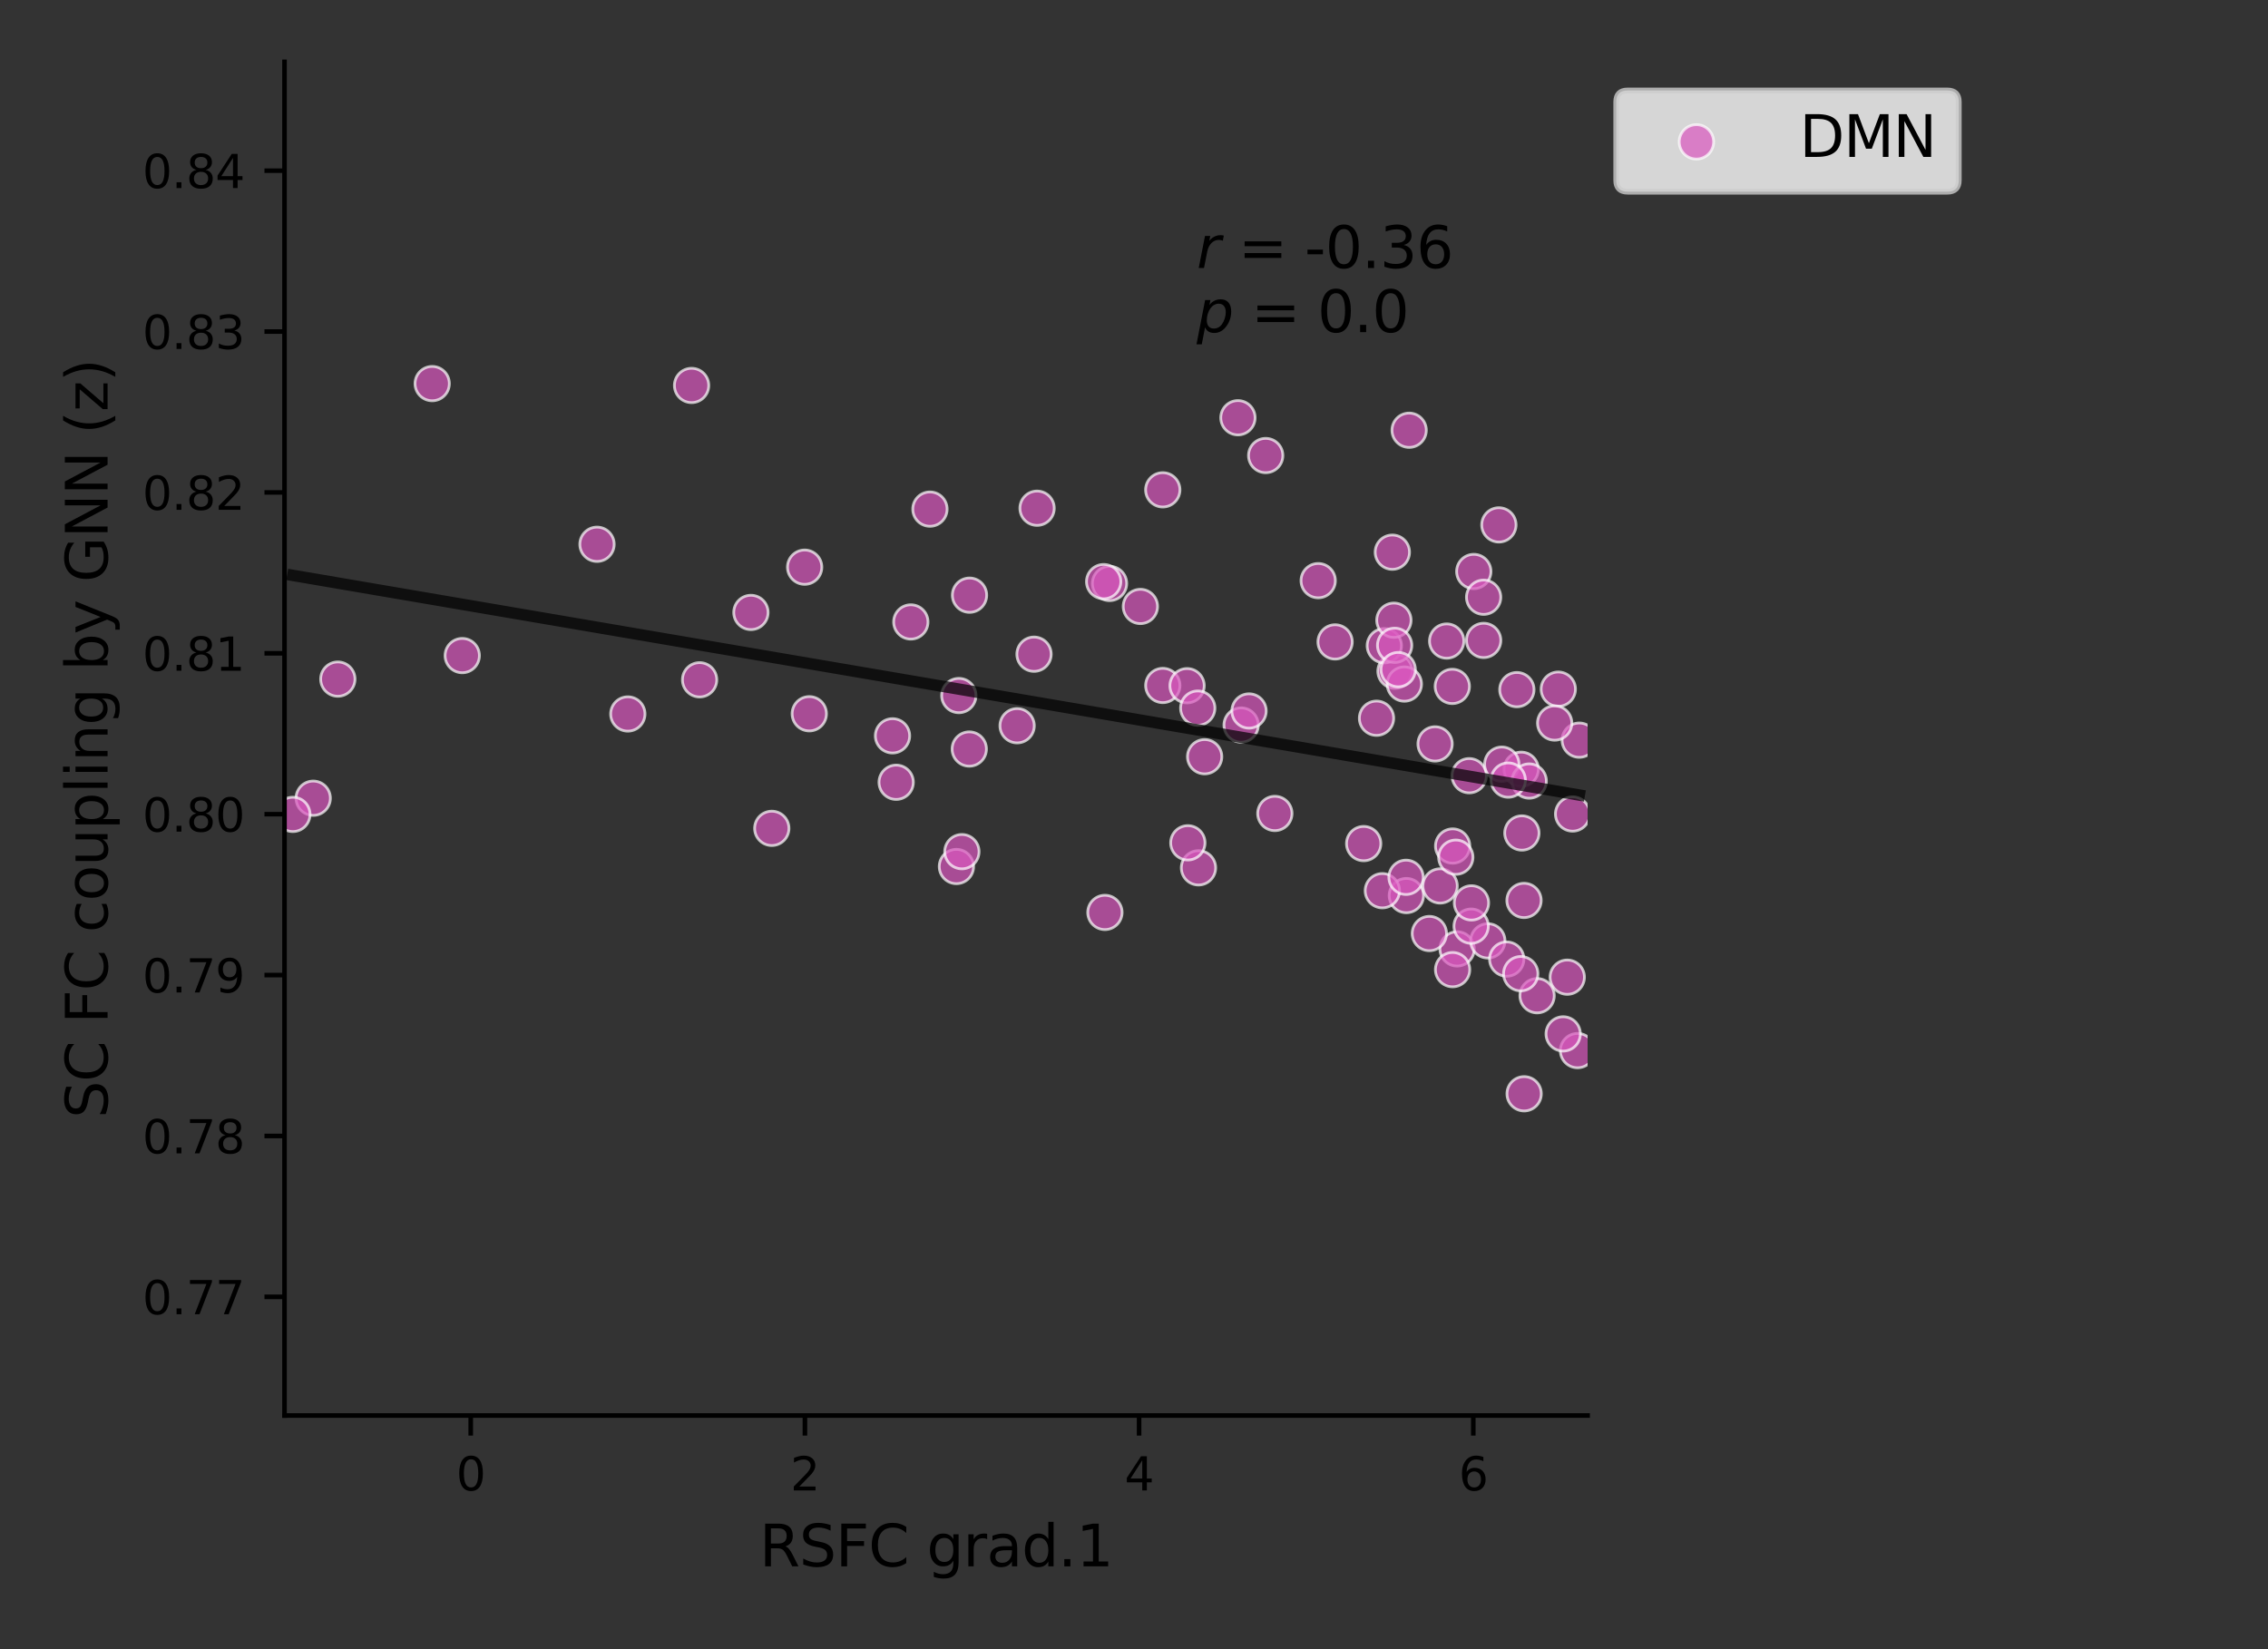 <?xml version="1.0" encoding="utf-8" standalone="no"?>
<!DOCTYPE svg PUBLIC "-//W3C//DTD SVG 1.1//EN"
  "http://www.w3.org/Graphics/SVG/1.1/DTD/svg11.dtd">
<svg xmlns:xlink="http://www.w3.org/1999/xlink" width="396pt" height="288pt" viewBox="0 0 396 288" xmlns="http://www.w3.org/2000/svg" version="1.1">
 <rect x="0" y="0" width="396" height="288" fill="#333333" stroke="none"/>
 <defs>
  <style type="text/css">*{stroke-linejoin: round; stroke-linecap: butt}</style>
 </defs>
 <g id="figure_1">
  <g id="patch_1">
   <path d="M 0 288 
L 396 288 
L 396 0 
L 0 0 
L 0 288 
z
" style="fill: none"/>
  </g>
  <g id="axes_1">
   <g id="patch_2">
    <path d="M 49.675 247.2 
L 277.2 247.2 
L 277.2 10.8 
L 49.675 10.8 
L 49.675 247.2 
z
" style="fill: none"/>
   </g>
   <g id="PathCollection_1">
    <defs>
     <path id="m629670f9d8" d="M 0 3 
C 0.796 3 1.559 2.684 2.121 2.121 
C 2.684 1.559 3 0.796 3 0 
C 3 -0.796 2.684 -1.559 2.121 -2.121 
C 1.559 -2.684 0.796 -3 0 -3 
C -0.796 -3 -1.559 -2.684 -2.121 -2.121 
C -2.684 -1.559 -3 -0.796 -3 0 
C -3 0.796 -2.684 1.559 -2.121 2.121 
C -1.559 2.684 -0.796 3 0 3 
z
" style="stroke: #ffffff; stroke-opacity: 0.7; stroke-width: 0.48"/>
    </defs>
    <g clip-path="url(#pd43b0b5a8e)">
     <use xlink:href="#m629670f9d8" x="266.099" y="157.247" style="fill: #db57c0; fill-opacity: 0.7; stroke: #ffffff; stroke-opacity: 0.7; stroke-width: 0.48"/>
     <use xlink:href="#m629670f9d8" x="275.741" y="129.258" style="fill: #db57c0; fill-opacity: 0.7; stroke: #ffffff; stroke-opacity: 0.7; stroke-width: 0.48"/>
     <use xlink:href="#m629670f9d8" x="220.993" y="79.552" style="fill: #db57c0; fill-opacity: 0.7; stroke: #ffffff; stroke-opacity: 0.7; stroke-width: 0.48"/>
     <use xlink:href="#m629670f9d8" x="245.553" y="156.397" style="fill: #db57c0; fill-opacity: 0.7; stroke: #ffffff; stroke-opacity: 0.7; stroke-width: 0.48"/>
     <use xlink:href="#m629670f9d8" x="80.71" y="114.487" style="fill: #db57c0; fill-opacity: 0.7; stroke: #ffffff; stroke-opacity: 0.7; stroke-width: 0.48"/>
     <use xlink:href="#m629670f9d8" x="265.725" y="145.468" style="fill: #db57c0; fill-opacity: 0.7; stroke: #ffffff; stroke-opacity: 0.7; stroke-width: 0.48"/>
     <use xlink:href="#m629670f9d8" x="192.922" y="159.342" style="fill: #db57c0; fill-opacity: 0.7; stroke: #ffffff; stroke-opacity: 0.7; stroke-width: 0.48"/>
     <use xlink:href="#m629670f9d8" x="54.687" y="139.397" style="fill: #db57c0; fill-opacity: 0.7; stroke: #ffffff; stroke-opacity: 0.7; stroke-width: 0.48"/>
     <use xlink:href="#m629670f9d8" x="51.134" y="142.221" style="fill: #db57c0; fill-opacity: 0.7; stroke: #ffffff; stroke-opacity: 0.7; stroke-width: 0.48"/>
     <use xlink:href="#m629670f9d8" x="156.475" y="136.611" style="fill: #db57c0; fill-opacity: 0.7; stroke: #ffffff; stroke-opacity: 0.7; stroke-width: 0.48"/>
     <use xlink:href="#m629670f9d8" x="58.988" y="118.595" style="fill: #db57c0; fill-opacity: 0.7; stroke: #ffffff; stroke-opacity: 0.7; stroke-width: 0.48"/>
     <use xlink:href="#m629670f9d8" x="222.592" y="142.058" style="fill: #db57c0; fill-opacity: 0.7; stroke: #ffffff; stroke-opacity: 0.7; stroke-width: 0.48"/>
     <use xlink:href="#m629670f9d8" x="159.033" y="108.612" style="fill: #db57c0; fill-opacity: 0.7; stroke: #ffffff; stroke-opacity: 0.7; stroke-width: 0.48"/>
     <use xlink:href="#m629670f9d8" x="275.439" y="183.472" style="fill: #db57c0; fill-opacity: 0.7; stroke: #ffffff; stroke-opacity: 0.7; stroke-width: 0.48"/>
     <use xlink:href="#m629670f9d8" x="254.416" y="165.709" style="fill: #db57c0; fill-opacity: 0.7; stroke: #ffffff; stroke-opacity: 0.7; stroke-width: 0.48"/>
     <use xlink:href="#m629670f9d8" x="264.849" y="120.434" style="fill: #db57c0; fill-opacity: 0.7; stroke: #ffffff; stroke-opacity: 0.7; stroke-width: 0.48"/>
     <use xlink:href="#m629670f9d8" x="261.709" y="91.663" style="fill: #db57c0; fill-opacity: 0.7; stroke: #ffffff; stroke-opacity: 0.7; stroke-width: 0.48"/>
     <use xlink:href="#m629670f9d8" x="238.102" y="147.32" style="fill: #db57c0; fill-opacity: 0.7; stroke: #ffffff; stroke-opacity: 0.7; stroke-width: 0.48"/>
     <use xlink:href="#m629670f9d8" x="181.077" y="88.753" style="fill: #db57c0; fill-opacity: 0.7; stroke: #ffffff; stroke-opacity: 0.7; stroke-width: 0.48"/>
     <use xlink:href="#m629670f9d8" x="256.528" y="135.465" style="fill: #db57c0; fill-opacity: 0.7; stroke: #ffffff; stroke-opacity: 0.7; stroke-width: 0.48"/>
     <use xlink:href="#m629670f9d8" x="243.574" y="117.215" style="fill: #db57c0; fill-opacity: 0.7; stroke: #ffffff; stroke-opacity: 0.7; stroke-width: 0.48"/>
     <use xlink:href="#m629670f9d8" x="253.627" y="169.332" style="fill: #db57c0; fill-opacity: 0.7; stroke: #ffffff; stroke-opacity: 0.7; stroke-width: 0.48"/>
     <use xlink:href="#m629670f9d8" x="246.041" y="75.135" style="fill: #db57c0; fill-opacity: 0.7; stroke: #ffffff; stroke-opacity: 0.7; stroke-width: 0.48"/>
     <use xlink:href="#m629670f9d8" x="209.261" y="151.554" style="fill: #db57c0; fill-opacity: 0.7; stroke: #ffffff; stroke-opacity: 0.7; stroke-width: 0.48"/>
     <use xlink:href="#m629670f9d8" x="241.363" y="155.548" style="fill: #db57c0; fill-opacity: 0.7; stroke: #ffffff; stroke-opacity: 0.7; stroke-width: 0.48"/>
     <use xlink:href="#m629670f9d8" x="216.707" y="126.614" style="fill: #db57c0; fill-opacity: 0.7; stroke: #ffffff; stroke-opacity: 0.7; stroke-width: 0.48"/>
     <use xlink:href="#m629670f9d8" x="245.5" y="153.208" style="fill: #db57c0; fill-opacity: 0.7; stroke: #ffffff; stroke-opacity: 0.7; stroke-width: 0.48"/>
     <use xlink:href="#m629670f9d8" x="250.571" y="129.911" style="fill: #db57c0; fill-opacity: 0.7; stroke: #ffffff; stroke-opacity: 0.7; stroke-width: 0.48"/>
     <use xlink:href="#m629670f9d8" x="120.752" y="67.314" style="fill: #db57c0; fill-opacity: 0.7; stroke: #ffffff; stroke-opacity: 0.7; stroke-width: 0.48"/>
     <use xlink:href="#m629670f9d8" x="266.12" y="191.01" style="fill: #db57c0; fill-opacity: 0.7; stroke: #ffffff; stroke-opacity: 0.7; stroke-width: 0.48"/>
     <use xlink:href="#m629670f9d8" x="272.935" y="180.553" style="fill: #db57c0; fill-opacity: 0.7; stroke: #ffffff; stroke-opacity: 0.7; stroke-width: 0.48"/>
     <use xlink:href="#m629670f9d8" x="203.028" y="119.707" style="fill: #db57c0; fill-opacity: 0.7; stroke: #ffffff; stroke-opacity: 0.7; stroke-width: 0.48"/>
     <use xlink:href="#m629670f9d8" x="177.592" y="126.738" style="fill: #db57c0; fill-opacity: 0.7; stroke: #ffffff; stroke-opacity: 0.7; stroke-width: 0.48"/>
     <use xlink:href="#m629670f9d8" x="272.083" y="120.349" style="fill: #db57c0; fill-opacity: 0.7; stroke: #ffffff; stroke-opacity: 0.7; stroke-width: 0.48"/>
     <use xlink:href="#m629670f9d8" x="273.648" y="170.648" style="fill: #db57c0; fill-opacity: 0.7; stroke: #ffffff; stroke-opacity: 0.7; stroke-width: 0.48"/>
     <use xlink:href="#m629670f9d8" x="259.778" y="164.309" style="fill: #db57c0; fill-opacity: 0.7; stroke: #ffffff; stroke-opacity: 0.7; stroke-width: 0.48"/>
     <use xlink:href="#m629670f9d8" x="218.086" y="124.16" style="fill: #db57c0; fill-opacity: 0.7; stroke: #ffffff; stroke-opacity: 0.7; stroke-width: 0.48"/>
     <use xlink:href="#m629670f9d8" x="259.051" y="111.838" style="fill: #db57c0; fill-opacity: 0.7; stroke: #ffffff; stroke-opacity: 0.7; stroke-width: 0.48"/>
     <use xlink:href="#m629670f9d8" x="240.343" y="125.427" style="fill: #db57c0; fill-opacity: 0.7; stroke: #ffffff; stroke-opacity: 0.7; stroke-width: 0.48"/>
     <use xlink:href="#m629670f9d8" x="253.635" y="147.745" style="fill: #db57c0; fill-opacity: 0.7; stroke: #ffffff; stroke-opacity: 0.7; stroke-width: 0.48"/>
     <use xlink:href="#m629670f9d8" x="122.154" y="118.716" style="fill: #db57c0; fill-opacity: 0.7; stroke: #ffffff; stroke-opacity: 0.7; stroke-width: 0.48"/>
     <use xlink:href="#m629670f9d8" x="207.402" y="147.183" style="fill: #db57c0; fill-opacity: 0.7; stroke: #ffffff; stroke-opacity: 0.7; stroke-width: 0.48"/>
     <use xlink:href="#m629670f9d8" x="166.992" y="151.323" style="fill: #db57c0; fill-opacity: 0.7; stroke: #ffffff; stroke-opacity: 0.7; stroke-width: 0.48"/>
     <use xlink:href="#m629670f9d8" x="256.865" y="161.739" style="fill: #db57c0; fill-opacity: 0.7; stroke: #ffffff; stroke-opacity: 0.7; stroke-width: 0.48"/>
     <use xlink:href="#m629670f9d8" x="162.372" y="88.908" style="fill: #db57c0; fill-opacity: 0.7; stroke: #ffffff; stroke-opacity: 0.7; stroke-width: 0.48"/>
     <use xlink:href="#m629670f9d8" x="180.545" y="114.246" style="fill: #db57c0; fill-opacity: 0.7; stroke: #ffffff; stroke-opacity: 0.7; stroke-width: 0.48"/>
     <use xlink:href="#m629670f9d8" x="263.08" y="167.49" style="fill: #db57c0; fill-opacity: 0.7; stroke: #ffffff; stroke-opacity: 0.7; stroke-width: 0.48"/>
     <use xlink:href="#m629670f9d8" x="265.604" y="134.342" style="fill: #db57c0; fill-opacity: 0.7; stroke: #ffffff; stroke-opacity: 0.7; stroke-width: 0.48"/>
     <use xlink:href="#m629670f9d8" x="230.161" y="101.401" style="fill: #db57c0; fill-opacity: 0.7; stroke: #ffffff; stroke-opacity: 0.7; stroke-width: 0.48"/>
     <use xlink:href="#m629670f9d8" x="193.726" y="101.893" style="fill: #db57c0; fill-opacity: 0.7; stroke: #ffffff; stroke-opacity: 0.7; stroke-width: 0.48"/>
     <use xlink:href="#m629670f9d8" x="241.707" y="112.765" style="fill: #db57c0; fill-opacity: 0.7; stroke: #ffffff; stroke-opacity: 0.7; stroke-width: 0.48"/>
     <use xlink:href="#m629670f9d8" x="155.835" y="128.502" style="fill: #db57c0; fill-opacity: 0.7; stroke: #ffffff; stroke-opacity: 0.7; stroke-width: 0.48"/>
     <use xlink:href="#m629670f9d8" x="167.415" y="121.466" style="fill: #db57c0; fill-opacity: 0.7; stroke: #ffffff; stroke-opacity: 0.7; stroke-width: 0.48"/>
     <use xlink:href="#m629670f9d8" x="140.495" y="99.047" style="fill: #db57c0; fill-opacity: 0.7; stroke: #ffffff; stroke-opacity: 0.7; stroke-width: 0.48"/>
     <use xlink:href="#m629670f9d8" x="268.381" y="173.885" style="fill: #db57c0; fill-opacity: 0.7; stroke: #ffffff; stroke-opacity: 0.7; stroke-width: 0.48"/>
     <use xlink:href="#m629670f9d8" x="233.114" y="112.099" style="fill: #db57c0; fill-opacity: 0.7; stroke: #ffffff; stroke-opacity: 0.7; stroke-width: 0.48"/>
     <use xlink:href="#m629670f9d8" x="257.327" y="99.801" style="fill: #db57c0; fill-opacity: 0.7; stroke: #ffffff; stroke-opacity: 0.7; stroke-width: 0.48"/>
     <use xlink:href="#m629670f9d8" x="251.446" y="154.715" style="fill: #db57c0; fill-opacity: 0.7; stroke: #ffffff; stroke-opacity: 0.7; stroke-width: 0.48"/>
     <use xlink:href="#m629670f9d8" x="271.451" y="126.265" style="fill: #db57c0; fill-opacity: 0.7; stroke: #ffffff; stroke-opacity: 0.7; stroke-width: 0.48"/>
     <use xlink:href="#m629670f9d8" x="131.113" y="106.953" style="fill: #db57c0; fill-opacity: 0.7; stroke: #ffffff; stroke-opacity: 0.7; stroke-width: 0.48"/>
     <use xlink:href="#m629670f9d8" x="169.238" y="130.806" style="fill: #db57c0; fill-opacity: 0.7; stroke: #ffffff; stroke-opacity: 0.7; stroke-width: 0.48"/>
     <use xlink:href="#m629670f9d8" x="259.046" y="104.298" style="fill: #db57c0; fill-opacity: 0.7; stroke: #ffffff; stroke-opacity: 0.7; stroke-width: 0.48"/>
     <use xlink:href="#m629670f9d8" x="134.757" y="144.659" style="fill: #db57c0; fill-opacity: 0.7; stroke: #ffffff; stroke-opacity: 0.7; stroke-width: 0.48"/>
     <use xlink:href="#m629670f9d8" x="243.38" y="108.311" style="fill: #db57c0; fill-opacity: 0.7; stroke: #ffffff; stroke-opacity: 0.7; stroke-width: 0.48"/>
     <use xlink:href="#m629670f9d8" x="109.62" y="124.684" style="fill: #db57c0; fill-opacity: 0.7; stroke: #ffffff; stroke-opacity: 0.7; stroke-width: 0.48"/>
     <use xlink:href="#m629670f9d8" x="243.509" y="112.694" style="fill: #db57c0; fill-opacity: 0.7; stroke: #ffffff; stroke-opacity: 0.7; stroke-width: 0.48"/>
     <use xlink:href="#m629670f9d8" x="216.148" y="72.952" style="fill: #db57c0; fill-opacity: 0.7; stroke: #ffffff; stroke-opacity: 0.7; stroke-width: 0.48"/>
     <use xlink:href="#m629670f9d8" x="207.267" y="119.749" style="fill: #db57c0; fill-opacity: 0.7; stroke: #ffffff; stroke-opacity: 0.7; stroke-width: 0.48"/>
     <use xlink:href="#m629670f9d8" x="199.115" y="105.908" style="fill: #db57c0; fill-opacity: 0.7; stroke: #ffffff; stroke-opacity: 0.7; stroke-width: 0.48"/>
     <use xlink:href="#m629670f9d8" x="245.205" y="119.459" style="fill: #db57c0; fill-opacity: 0.7; stroke: #ffffff; stroke-opacity: 0.7; stroke-width: 0.48"/>
     <use xlink:href="#m629670f9d8" x="262.22" y="133.451" style="fill: #db57c0; fill-opacity: 0.7; stroke: #ffffff; stroke-opacity: 0.7; stroke-width: 0.48"/>
     <use xlink:href="#m629670f9d8" x="192.703" y="101.569" style="fill: #db57c0; fill-opacity: 0.7; stroke: #ffffff; stroke-opacity: 0.7; stroke-width: 0.48"/>
     <use xlink:href="#m629670f9d8" x="254.186" y="149.696" style="fill: #db57c0; fill-opacity: 0.7; stroke: #ffffff; stroke-opacity: 0.7; stroke-width: 0.48"/>
     <use xlink:href="#m629670f9d8" x="267.004" y="136.396" style="fill: #db57c0; fill-opacity: 0.7; stroke: #ffffff; stroke-opacity: 0.7; stroke-width: 0.48"/>
     <use xlink:href="#m629670f9d8" x="75.462" y="66.99" style="fill: #db57c0; fill-opacity: 0.7; stroke: #ffffff; stroke-opacity: 0.7; stroke-width: 0.48"/>
     <use xlink:href="#m629670f9d8" x="265.525" y="170.037" style="fill: #db57c0; fill-opacity: 0.7; stroke: #ffffff; stroke-opacity: 0.7; stroke-width: 0.48"/>
     <use xlink:href="#m629670f9d8" x="263.341" y="136.232" style="fill: #db57c0; fill-opacity: 0.7; stroke: #ffffff; stroke-opacity: 0.7; stroke-width: 0.48"/>
     <use xlink:href="#m629670f9d8" x="252.592" y="111.951" style="fill: #db57c0; fill-opacity: 0.7; stroke: #ffffff; stroke-opacity: 0.7; stroke-width: 0.48"/>
     <use xlink:href="#m629670f9d8" x="210.334" y="132.148" style="fill: #db57c0; fill-opacity: 0.7; stroke: #ffffff; stroke-opacity: 0.7; stroke-width: 0.48"/>
     <use xlink:href="#m629670f9d8" x="274.581" y="142.152" style="fill: #db57c0; fill-opacity: 0.7; stroke: #ffffff; stroke-opacity: 0.7; stroke-width: 0.48"/>
     <use xlink:href="#m629670f9d8" x="244.129" y="116.937" style="fill: #db57c0; fill-opacity: 0.7; stroke: #ffffff; stroke-opacity: 0.7; stroke-width: 0.48"/>
     <use xlink:href="#m629670f9d8" x="209.132" y="123.664" style="fill: #db57c0; fill-opacity: 0.7; stroke: #ffffff; stroke-opacity: 0.7; stroke-width: 0.48"/>
     <use xlink:href="#m629670f9d8" x="167.948" y="148.727" style="fill: #db57c0; fill-opacity: 0.7; stroke: #ffffff; stroke-opacity: 0.7; stroke-width: 0.48"/>
     <use xlink:href="#m629670f9d8" x="169.282" y="103.939" style="fill: #db57c0; fill-opacity: 0.7; stroke: #ffffff; stroke-opacity: 0.7; stroke-width: 0.48"/>
     <use xlink:href="#m629670f9d8" x="141.304" y="124.647" style="fill: #db57c0; fill-opacity: 0.7; stroke: #ffffff; stroke-opacity: 0.7; stroke-width: 0.48"/>
     <use xlink:href="#m629670f9d8" x="256.922" y="157.676" style="fill: #db57c0; fill-opacity: 0.7; stroke: #ffffff; stroke-opacity: 0.7; stroke-width: 0.48"/>
     <use xlink:href="#m629670f9d8" x="249.57" y="163.027" style="fill: #db57c0; fill-opacity: 0.7; stroke: #ffffff; stroke-opacity: 0.7; stroke-width: 0.48"/>
     <use xlink:href="#m629670f9d8" x="243.108" y="96.43" style="fill: #db57c0; fill-opacity: 0.7; stroke: #ffffff; stroke-opacity: 0.7; stroke-width: 0.48"/>
     <use xlink:href="#m629670f9d8" x="203.024" y="85.542" style="fill: #db57c0; fill-opacity: 0.7; stroke: #ffffff; stroke-opacity: 0.7; stroke-width: 0.48"/>
     <use xlink:href="#m629670f9d8" x="253.576" y="119.871" style="fill: #db57c0; fill-opacity: 0.7; stroke: #ffffff; stroke-opacity: 0.7; stroke-width: 0.48"/>
     <use xlink:href="#m629670f9d8" x="104.24" y="95.051" style="fill: #db57c0; fill-opacity: 0.7; stroke: #ffffff; stroke-opacity: 0.7; stroke-width: 0.48"/>
    </g>
   </g>
   <g id="matplotlib.axis_1">
    <g id="xtick_1">
     <g id="line2d_1">
      <defs>
       <path id="m3c7525d267" d="M 0 0 
L 0 3.5 
" style="stroke: #000000; stroke-width: 0.8"/>
      </defs>
      <g>
       <use xlink:href="#m3c7525d267" x="82.191" y="247.2" style="stroke: #000000; stroke-width: 0.8"/>
      </g>
     </g>
     <g id="text_1">
      <!-- 0 -->
      <g transform="translate(79.646 260.279)scale(0.08 -0.08)">
       <defs>
        <path id="DejaVuSans-30" d="M 2034 4250 
Q 1547 4250 1301 3770 
Q 1056 3291 1056 2328 
Q 1056 1369 1301 889 
Q 1547 409 2034 409 
Q 2525 409 2770 889 
Q 3016 1369 3016 2328 
Q 3016 3291 2770 3770 
Q 2525 4250 2034 4250 
z
M 2034 4750 
Q 2819 4750 3233 4129 
Q 3647 3509 3647 2328 
Q 3647 1150 3233 529 
Q 2819 -91 2034 -91 
Q 1250 -91 836 529 
Q 422 1150 422 2328 
Q 422 3509 836 4129 
Q 1250 4750 2034 4750 
z
" transform="scale(0.016)"/>
       </defs>
       <use xlink:href="#DejaVuSans-30"/>
      </g>
     </g>
    </g>
    <g id="xtick_2">
     <g id="line2d_2">
      <g>
       <use xlink:href="#m3c7525d267" x="140.541" y="247.2" style="stroke: #000000; stroke-width: 0.8"/>
      </g>
     </g>
     <g id="text_2">
      <!-- 2 -->
      <g transform="translate(137.996 260.279)scale(0.08 -0.08)">
       <defs>
        <path id="DejaVuSans-32" d="M 1228 531 
L 3431 531 
L 3431 0 
L 469 0 
L 469 531 
Q 828 903 1448 1529 
Q 2069 2156 2228 2338 
Q 2531 2678 2651 2914 
Q 2772 3150 2772 3378 
Q 2772 3750 2511 3984 
Q 2250 4219 1831 4219 
Q 1534 4219 1204 4116 
Q 875 4013 500 3803 
L 500 4441 
Q 881 4594 1212 4672 
Q 1544 4750 1819 4750 
Q 2544 4750 2975 4387 
Q 3406 4025 3406 3419 
Q 3406 3131 3298 2873 
Q 3191 2616 2906 2266 
Q 2828 2175 2409 1742 
Q 1991 1309 1228 531 
z
" transform="scale(0.016)"/>
       </defs>
       <use xlink:href="#DejaVuSans-32"/>
      </g>
     </g>
    </g>
    <g id="xtick_3">
     <g id="line2d_3">
      <g>
       <use xlink:href="#m3c7525d267" x="198.89" y="247.2" style="stroke: #000000; stroke-width: 0.8"/>
      </g>
     </g>
     <g id="text_3">
      <!-- 4 -->
      <g transform="translate(196.345 260.279)scale(0.08 -0.08)">
       <defs>
        <path id="DejaVuSans-34" d="M 2419 4116 
L 825 1625 
L 2419 1625 
L 2419 4116 
z
M 2253 4666 
L 3047 4666 
L 3047 1625 
L 3713 1625 
L 3713 1100 
L 3047 1100 
L 3047 0 
L 2419 0 
L 2419 1100 
L 313 1100 
L 313 1709 
L 2253 4666 
z
" transform="scale(0.016)"/>
       </defs>
       <use xlink:href="#DejaVuSans-34"/>
      </g>
     </g>
    </g>
    <g id="xtick_4">
     <g id="line2d_4">
      <g>
       <use xlink:href="#m3c7525d267" x="257.24" y="247.2" style="stroke: #000000; stroke-width: 0.8"/>
      </g>
     </g>
     <g id="text_4">
      <!-- 6 -->
      <g transform="translate(254.695 260.279)scale(0.08 -0.08)">
       <defs>
        <path id="DejaVuSans-36" d="M 2113 2584 
Q 1688 2584 1439 2293 
Q 1191 2003 1191 1497 
Q 1191 994 1439 701 
Q 1688 409 2113 409 
Q 2538 409 2786 701 
Q 3034 994 3034 1497 
Q 3034 2003 2786 2293 
Q 2538 2584 2113 2584 
z
M 3366 4563 
L 3366 3988 
Q 3128 4100 2886 4159 
Q 2644 4219 2406 4219 
Q 1781 4219 1451 3797 
Q 1122 3375 1075 2522 
Q 1259 2794 1537 2939 
Q 1816 3084 2150 3084 
Q 2853 3084 3261 2657 
Q 3669 2231 3669 1497 
Q 3669 778 3244 343 
Q 2819 -91 2113 -91 
Q 1303 -91 875 529 
Q 447 1150 447 2328 
Q 447 3434 972 4092 
Q 1497 4750 2381 4750 
Q 2619 4750 2861 4703 
Q 3103 4656 3366 4563 
z
" transform="scale(0.016)"/>
       </defs>
       <use xlink:href="#DejaVuSans-36"/>
      </g>
     </g>
    </g>
    <g id="text_5">
     <!-- RSFC grad.1 -->
     <g transform="translate(132.595 273.541)scale(0.1 -0.1)">
      <defs>
       <path id="DejaVuSans-52" d="M 2841 2188 
Q 3044 2119 3236 1894 
Q 3428 1669 3622 1275 
L 4263 0 
L 3584 0 
L 2988 1197 
Q 2756 1666 2539 1819 
Q 2322 1972 1947 1972 
L 1259 1972 
L 1259 0 
L 628 0 
L 628 4666 
L 2053 4666 
Q 2853 4666 3247 4331 
Q 3641 3997 3641 3322 
Q 3641 2881 3436 2590 
Q 3231 2300 2841 2188 
z
M 1259 4147 
L 1259 2491 
L 2053 2491 
Q 2509 2491 2742 2702 
Q 2975 2913 2975 3322 
Q 2975 3731 2742 3939 
Q 2509 4147 2053 4147 
L 1259 4147 
z
" transform="scale(0.016)"/>
       <path id="DejaVuSans-53" d="M 3425 4513 
L 3425 3897 
Q 3066 4069 2747 4153 
Q 2428 4238 2131 4238 
Q 1616 4238 1336 4038 
Q 1056 3838 1056 3469 
Q 1056 3159 1242 3001 
Q 1428 2844 1947 2747 
L 2328 2669 
Q 3034 2534 3370 2195 
Q 3706 1856 3706 1288 
Q 3706 609 3251 259 
Q 2797 -91 1919 -91 
Q 1588 -91 1214 -16 
Q 841 59 441 206 
L 441 856 
Q 825 641 1194 531 
Q 1563 422 1919 422 
Q 2459 422 2753 634 
Q 3047 847 3047 1241 
Q 3047 1584 2836 1778 
Q 2625 1972 2144 2069 
L 1759 2144 
Q 1053 2284 737 2584 
Q 422 2884 422 3419 
Q 422 4038 858 4394 
Q 1294 4750 2059 4750 
Q 2388 4750 2728 4690 
Q 3069 4631 3425 4513 
z
" transform="scale(0.016)"/>
       <path id="DejaVuSans-46" d="M 628 4666 
L 3309 4666 
L 3309 4134 
L 1259 4134 
L 1259 2759 
L 3109 2759 
L 3109 2228 
L 1259 2228 
L 1259 0 
L 628 0 
L 628 4666 
z
" transform="scale(0.016)"/>
       <path id="DejaVuSans-43" d="M 4122 4306 
L 4122 3641 
Q 3803 3938 3442 4084 
Q 3081 4231 2675 4231 
Q 1875 4231 1450 3742 
Q 1025 3253 1025 2328 
Q 1025 1406 1450 917 
Q 1875 428 2675 428 
Q 3081 428 3442 575 
Q 3803 722 4122 1019 
L 4122 359 
Q 3791 134 3420 21 
Q 3050 -91 2638 -91 
Q 1578 -91 968 557 
Q 359 1206 359 2328 
Q 359 3453 968 4101 
Q 1578 4750 2638 4750 
Q 3056 4750 3426 4639 
Q 3797 4528 4122 4306 
z
" transform="scale(0.016)"/>
       <path id="DejaVuSans-20" transform="scale(0.016)"/>
       <path id="DejaVuSans-67" d="M 2906 1791 
Q 2906 2416 2648 2759 
Q 2391 3103 1925 3103 
Q 1463 3103 1205 2759 
Q 947 2416 947 1791 
Q 947 1169 1205 825 
Q 1463 481 1925 481 
Q 2391 481 2648 825 
Q 2906 1169 2906 1791 
z
M 3481 434 
Q 3481 -459 3084 -895 
Q 2688 -1331 1869 -1331 
Q 1566 -1331 1297 -1286 
Q 1028 -1241 775 -1147 
L 775 -588 
Q 1028 -725 1275 -790 
Q 1522 -856 1778 -856 
Q 2344 -856 2625 -561 
Q 2906 -266 2906 331 
L 2906 616 
Q 2728 306 2450 153 
Q 2172 0 1784 0 
Q 1141 0 747 490 
Q 353 981 353 1791 
Q 353 2603 747 3093 
Q 1141 3584 1784 3584 
Q 2172 3584 2450 3431 
Q 2728 3278 2906 2969 
L 2906 3500 
L 3481 3500 
L 3481 434 
z
" transform="scale(0.016)"/>
       <path id="DejaVuSans-72" d="M 2631 2963 
Q 2534 3019 2420 3045 
Q 2306 3072 2169 3072 
Q 1681 3072 1420 2755 
Q 1159 2438 1159 1844 
L 1159 0 
L 581 0 
L 581 3500 
L 1159 3500 
L 1159 2956 
Q 1341 3275 1631 3429 
Q 1922 3584 2338 3584 
Q 2397 3584 2469 3576 
Q 2541 3569 2628 3553 
L 2631 2963 
z
" transform="scale(0.016)"/>
       <path id="DejaVuSans-61" d="M 2194 1759 
Q 1497 1759 1228 1600 
Q 959 1441 959 1056 
Q 959 750 1161 570 
Q 1363 391 1709 391 
Q 2188 391 2477 730 
Q 2766 1069 2766 1631 
L 2766 1759 
L 2194 1759 
z
M 3341 1997 
L 3341 0 
L 2766 0 
L 2766 531 
Q 2569 213 2275 61 
Q 1981 -91 1556 -91 
Q 1019 -91 701 211 
Q 384 513 384 1019 
Q 384 1609 779 1909 
Q 1175 2209 1959 2209 
L 2766 2209 
L 2766 2266 
Q 2766 2663 2505 2880 
Q 2244 3097 1772 3097 
Q 1472 3097 1187 3025 
Q 903 2953 641 2809 
L 641 3341 
Q 956 3463 1253 3523 
Q 1550 3584 1831 3584 
Q 2591 3584 2966 3190 
Q 3341 2797 3341 1997 
z
" transform="scale(0.016)"/>
       <path id="DejaVuSans-64" d="M 2906 2969 
L 2906 4863 
L 3481 4863 
L 3481 0 
L 2906 0 
L 2906 525 
Q 2725 213 2448 61 
Q 2172 -91 1784 -91 
Q 1150 -91 751 415 
Q 353 922 353 1747 
Q 353 2572 751 3078 
Q 1150 3584 1784 3584 
Q 2172 3584 2448 3432 
Q 2725 3281 2906 2969 
z
M 947 1747 
Q 947 1113 1208 752 
Q 1469 391 1925 391 
Q 2381 391 2643 752 
Q 2906 1113 2906 1747 
Q 2906 2381 2643 2742 
Q 2381 3103 1925 3103 
Q 1469 3103 1208 2742 
Q 947 2381 947 1747 
z
" transform="scale(0.016)"/>
       <path id="DejaVuSans-2e" d="M 684 794 
L 1344 794 
L 1344 0 
L 684 0 
L 684 794 
z
" transform="scale(0.016)"/>
       <path id="DejaVuSans-31" d="M 794 531 
L 1825 531 
L 1825 4091 
L 703 3866 
L 703 4441 
L 1819 4666 
L 2450 4666 
L 2450 531 
L 3481 531 
L 3481 0 
L 794 0 
L 794 531 
z
" transform="scale(0.016)"/>
      </defs>
      <use xlink:href="#DejaVuSans-52"/>
      <use xlink:href="#DejaVuSans-53" x="69.482"/>
      <use xlink:href="#DejaVuSans-46" x="132.959"/>
      <use xlink:href="#DejaVuSans-43" x="190.479"/>
      <use xlink:href="#DejaVuSans-20" x="260.303"/>
      <use xlink:href="#DejaVuSans-67" x="292.09"/>
      <use xlink:href="#DejaVuSans-72" x="355.566"/>
      <use xlink:href="#DejaVuSans-61" x="396.68"/>
      <use xlink:href="#DejaVuSans-64" x="457.959"/>
      <use xlink:href="#DejaVuSans-2e" x="521.436"/>
      <use xlink:href="#DejaVuSans-31" x="553.223"/>
     </g>
    </g>
   </g>
   <g id="matplotlib.axis_2">
    <g id="ytick_1">
     <g id="line2d_5">
      <defs>
       <path id="m9fef0f5b44" d="M 0 0 
L -3.5 0 
" style="stroke: #000000; stroke-width: 0.8"/>
      </defs>
      <g>
       <use xlink:href="#m9fef0f5b44" x="49.675" y="226.472" style="stroke: #000000; stroke-width: 0.8"/>
      </g>
     </g>
     <g id="text_6">
      <!-- 0.77 -->
      <g transform="translate(24.863 229.511)scale(0.08 -0.08)">
       <defs>
        <path id="DejaVuSans-37" d="M 525 4666 
L 3525 4666 
L 3525 4397 
L 1831 0 
L 1172 0 
L 2766 4134 
L 525 4134 
L 525 4666 
z
" transform="scale(0.016)"/>
       </defs>
       <use xlink:href="#DejaVuSans-30"/>
       <use xlink:href="#DejaVuSans-2e" x="63.623"/>
       <use xlink:href="#DejaVuSans-37" x="95.41"/>
       <use xlink:href="#DejaVuSans-37" x="159.033"/>
      </g>
     </g>
    </g>
    <g id="ytick_2">
     <g id="line2d_6">
      <g>
       <use xlink:href="#m9fef0f5b44" x="49.675" y="198.377" style="stroke: #000000; stroke-width: 0.8"/>
      </g>
     </g>
     <g id="text_7">
      <!-- 0.78 -->
      <g transform="translate(24.863 201.416)scale(0.08 -0.08)">
       <defs>
        <path id="DejaVuSans-38" d="M 2034 2216 
Q 1584 2216 1326 1975 
Q 1069 1734 1069 1313 
Q 1069 891 1326 650 
Q 1584 409 2034 409 
Q 2484 409 2743 651 
Q 3003 894 3003 1313 
Q 3003 1734 2745 1975 
Q 2488 2216 2034 2216 
z
M 1403 2484 
Q 997 2584 770 2862 
Q 544 3141 544 3541 
Q 544 4100 942 4425 
Q 1341 4750 2034 4750 
Q 2731 4750 3128 4425 
Q 3525 4100 3525 3541 
Q 3525 3141 3298 2862 
Q 3072 2584 2669 2484 
Q 3125 2378 3379 2068 
Q 3634 1759 3634 1313 
Q 3634 634 3220 271 
Q 2806 -91 2034 -91 
Q 1263 -91 848 271 
Q 434 634 434 1313 
Q 434 1759 690 2068 
Q 947 2378 1403 2484 
z
M 1172 3481 
Q 1172 3119 1398 2916 
Q 1625 2713 2034 2713 
Q 2441 2713 2670 2916 
Q 2900 3119 2900 3481 
Q 2900 3844 2670 4047 
Q 2441 4250 2034 4250 
Q 1625 4250 1398 4047 
Q 1172 3844 1172 3481 
z
" transform="scale(0.016)"/>
       </defs>
       <use xlink:href="#DejaVuSans-30"/>
       <use xlink:href="#DejaVuSans-2e" x="63.623"/>
       <use xlink:href="#DejaVuSans-37" x="95.41"/>
       <use xlink:href="#DejaVuSans-38" x="159.033"/>
      </g>
     </g>
    </g>
    <g id="ytick_3">
     <g id="line2d_7">
      <g>
       <use xlink:href="#m9fef0f5b44" x="49.675" y="170.281" style="stroke: #000000; stroke-width: 0.8"/>
      </g>
     </g>
     <g id="text_8">
      <!-- 0.79 -->
      <g transform="translate(24.863 173.321)scale(0.08 -0.08)">
       <defs>
        <path id="DejaVuSans-39" d="M 703 97 
L 703 672 
Q 941 559 1184 500 
Q 1428 441 1663 441 
Q 2288 441 2617 861 
Q 2947 1281 2994 2138 
Q 2813 1869 2534 1725 
Q 2256 1581 1919 1581 
Q 1219 1581 811 2004 
Q 403 2428 403 3163 
Q 403 3881 828 4315 
Q 1253 4750 1959 4750 
Q 2769 4750 3195 4129 
Q 3622 3509 3622 2328 
Q 3622 1225 3098 567 
Q 2575 -91 1691 -91 
Q 1453 -91 1209 -44 
Q 966 3 703 97 
z
M 1959 2075 
Q 2384 2075 2632 2365 
Q 2881 2656 2881 3163 
Q 2881 3666 2632 3958 
Q 2384 4250 1959 4250 
Q 1534 4250 1286 3958 
Q 1038 3666 1038 3163 
Q 1038 2656 1286 2365 
Q 1534 2075 1959 2075 
z
" transform="scale(0.016)"/>
       </defs>
       <use xlink:href="#DejaVuSans-30"/>
       <use xlink:href="#DejaVuSans-2e" x="63.623"/>
       <use xlink:href="#DejaVuSans-37" x="95.41"/>
       <use xlink:href="#DejaVuSans-39" x="159.033"/>
      </g>
     </g>
    </g>
    <g id="ytick_4">
     <g id="line2d_8">
      <g>
       <use xlink:href="#m9fef0f5b44" x="49.675" y="142.186" style="stroke: #000000; stroke-width: 0.8"/>
      </g>
     </g>
     <g id="text_9">
      <!-- 0.80 -->
      <g transform="translate(24.863 145.226)scale(0.08 -0.08)">
       <use xlink:href="#DejaVuSans-30"/>
       <use xlink:href="#DejaVuSans-2e" x="63.623"/>
       <use xlink:href="#DejaVuSans-38" x="95.41"/>
       <use xlink:href="#DejaVuSans-30" x="159.033"/>
      </g>
     </g>
    </g>
    <g id="ytick_5">
     <g id="line2d_9">
      <g>
       <use xlink:href="#m9fef0f5b44" x="49.675" y="114.091" style="stroke: #000000; stroke-width: 0.8"/>
      </g>
     </g>
     <g id="text_10">
      <!-- 0.81 -->
      <g transform="translate(24.863 117.13)scale(0.08 -0.08)">
       <use xlink:href="#DejaVuSans-30"/>
       <use xlink:href="#DejaVuSans-2e" x="63.623"/>
       <use xlink:href="#DejaVuSans-38" x="95.41"/>
       <use xlink:href="#DejaVuSans-31" x="159.033"/>
      </g>
     </g>
    </g>
    <g id="ytick_6">
     <g id="line2d_10">
      <g>
       <use xlink:href="#m9fef0f5b44" x="49.675" y="85.996" style="stroke: #000000; stroke-width: 0.8"/>
      </g>
     </g>
     <g id="text_11">
      <!-- 0.82 -->
      <g transform="translate(24.863 89.035)scale(0.08 -0.08)">
       <use xlink:href="#DejaVuSans-30"/>
       <use xlink:href="#DejaVuSans-2e" x="63.623"/>
       <use xlink:href="#DejaVuSans-38" x="95.41"/>
       <use xlink:href="#DejaVuSans-32" x="159.033"/>
      </g>
     </g>
    </g>
    <g id="ytick_7">
     <g id="line2d_11">
      <g>
       <use xlink:href="#m9fef0f5b44" x="49.675" y="57.901" style="stroke: #000000; stroke-width: 0.8"/>
      </g>
     </g>
     <g id="text_12">
      <!-- 0.83 -->
      <g transform="translate(24.863 60.94)scale(0.08 -0.08)">
       <defs>
        <path id="DejaVuSans-33" d="M 2597 2516 
Q 3050 2419 3304 2112 
Q 3559 1806 3559 1356 
Q 3559 666 3084 287 
Q 2609 -91 1734 -91 
Q 1441 -91 1130 -33 
Q 819 25 488 141 
L 488 750 
Q 750 597 1062 519 
Q 1375 441 1716 441 
Q 2309 441 2620 675 
Q 2931 909 2931 1356 
Q 2931 1769 2642 2001 
Q 2353 2234 1838 2234 
L 1294 2234 
L 1294 2753 
L 1863 2753 
Q 2328 2753 2575 2939 
Q 2822 3125 2822 3475 
Q 2822 3834 2567 4026 
Q 2313 4219 1838 4219 
Q 1578 4219 1281 4162 
Q 984 4106 628 3988 
L 628 4550 
Q 988 4650 1302 4700 
Q 1616 4750 1894 4750 
Q 2613 4750 3031 4423 
Q 3450 4097 3450 3541 
Q 3450 3153 3228 2886 
Q 3006 2619 2597 2516 
z
" transform="scale(0.016)"/>
       </defs>
       <use xlink:href="#DejaVuSans-30"/>
       <use xlink:href="#DejaVuSans-2e" x="63.623"/>
       <use xlink:href="#DejaVuSans-38" x="95.41"/>
       <use xlink:href="#DejaVuSans-33" x="159.033"/>
      </g>
     </g>
    </g>
    <g id="ytick_8">
     <g id="line2d_12">
      <g>
       <use xlink:href="#m9fef0f5b44" x="49.675" y="29.806" style="stroke: #000000; stroke-width: 0.8"/>
      </g>
     </g>
     <g id="text_13">
      <!-- 0.84 -->
      <g transform="translate(24.863 32.845)scale(0.08 -0.08)">
       <use xlink:href="#DejaVuSans-30"/>
       <use xlink:href="#DejaVuSans-2e" x="63.623"/>
       <use xlink:href="#DejaVuSans-38" x="95.41"/>
       <use xlink:href="#DejaVuSans-34" x="159.033"/>
      </g>
     </g>
    </g>
    <g id="text_14">
     <!-- SC FC coupling by GNN (z) -->
     <g transform="translate(18.783 195.266)rotate(-90)scale(0.1 -0.1)">
      <defs>
       <path id="DejaVuSans-63" d="M 3122 3366 
L 3122 2828 
Q 2878 2963 2633 3030 
Q 2388 3097 2138 3097 
Q 1578 3097 1268 2742 
Q 959 2388 959 1747 
Q 959 1106 1268 751 
Q 1578 397 2138 397 
Q 2388 397 2633 464 
Q 2878 531 3122 666 
L 3122 134 
Q 2881 22 2623 -34 
Q 2366 -91 2075 -91 
Q 1284 -91 818 406 
Q 353 903 353 1747 
Q 353 2603 823 3093 
Q 1294 3584 2113 3584 
Q 2378 3584 2631 3529 
Q 2884 3475 3122 3366 
z
" transform="scale(0.016)"/>
       <path id="DejaVuSans-6f" d="M 1959 3097 
Q 1497 3097 1228 2736 
Q 959 2375 959 1747 
Q 959 1119 1226 758 
Q 1494 397 1959 397 
Q 2419 397 2687 759 
Q 2956 1122 2956 1747 
Q 2956 2369 2687 2733 
Q 2419 3097 1959 3097 
z
M 1959 3584 
Q 2709 3584 3137 3096 
Q 3566 2609 3566 1747 
Q 3566 888 3137 398 
Q 2709 -91 1959 -91 
Q 1206 -91 779 398 
Q 353 888 353 1747 
Q 353 2609 779 3096 
Q 1206 3584 1959 3584 
z
" transform="scale(0.016)"/>
       <path id="DejaVuSans-75" d="M 544 1381 
L 544 3500 
L 1119 3500 
L 1119 1403 
Q 1119 906 1312 657 
Q 1506 409 1894 409 
Q 2359 409 2629 706 
Q 2900 1003 2900 1516 
L 2900 3500 
L 3475 3500 
L 3475 0 
L 2900 0 
L 2900 538 
Q 2691 219 2414 64 
Q 2138 -91 1772 -91 
Q 1169 -91 856 284 
Q 544 659 544 1381 
z
M 1991 3584 
L 1991 3584 
z
" transform="scale(0.016)"/>
       <path id="DejaVuSans-70" d="M 1159 525 
L 1159 -1331 
L 581 -1331 
L 581 3500 
L 1159 3500 
L 1159 2969 
Q 1341 3281 1617 3432 
Q 1894 3584 2278 3584 
Q 2916 3584 3314 3078 
Q 3713 2572 3713 1747 
Q 3713 922 3314 415 
Q 2916 -91 2278 -91 
Q 1894 -91 1617 61 
Q 1341 213 1159 525 
z
M 3116 1747 
Q 3116 2381 2855 2742 
Q 2594 3103 2138 3103 
Q 1681 3103 1420 2742 
Q 1159 2381 1159 1747 
Q 1159 1113 1420 752 
Q 1681 391 2138 391 
Q 2594 391 2855 752 
Q 3116 1113 3116 1747 
z
" transform="scale(0.016)"/>
       <path id="DejaVuSans-6c" d="M 603 4863 
L 1178 4863 
L 1178 0 
L 603 0 
L 603 4863 
z
" transform="scale(0.016)"/>
       <path id="DejaVuSans-69" d="M 603 3500 
L 1178 3500 
L 1178 0 
L 603 0 
L 603 3500 
z
M 603 4863 
L 1178 4863 
L 1178 4134 
L 603 4134 
L 603 4863 
z
" transform="scale(0.016)"/>
       <path id="DejaVuSans-6e" d="M 3513 2113 
L 3513 0 
L 2938 0 
L 2938 2094 
Q 2938 2591 2744 2837 
Q 2550 3084 2163 3084 
Q 1697 3084 1428 2787 
Q 1159 2491 1159 1978 
L 1159 0 
L 581 0 
L 581 3500 
L 1159 3500 
L 1159 2956 
Q 1366 3272 1645 3428 
Q 1925 3584 2291 3584 
Q 2894 3584 3203 3211 
Q 3513 2838 3513 2113 
z
" transform="scale(0.016)"/>
       <path id="DejaVuSans-62" d="M 3116 1747 
Q 3116 2381 2855 2742 
Q 2594 3103 2138 3103 
Q 1681 3103 1420 2742 
Q 1159 2381 1159 1747 
Q 1159 1113 1420 752 
Q 1681 391 2138 391 
Q 2594 391 2855 752 
Q 3116 1113 3116 1747 
z
M 1159 2969 
Q 1341 3281 1617 3432 
Q 1894 3584 2278 3584 
Q 2916 3584 3314 3078 
Q 3713 2572 3713 1747 
Q 3713 922 3314 415 
Q 2916 -91 2278 -91 
Q 1894 -91 1617 61 
Q 1341 213 1159 525 
L 1159 0 
L 581 0 
L 581 4863 
L 1159 4863 
L 1159 2969 
z
" transform="scale(0.016)"/>
       <path id="DejaVuSans-79" d="M 2059 -325 
Q 1816 -950 1584 -1140 
Q 1353 -1331 966 -1331 
L 506 -1331 
L 506 -850 
L 844 -850 
Q 1081 -850 1212 -737 
Q 1344 -625 1503 -206 
L 1606 56 
L 191 3500 
L 800 3500 
L 1894 763 
L 2988 3500 
L 3597 3500 
L 2059 -325 
z
" transform="scale(0.016)"/>
       <path id="DejaVuSans-47" d="M 3809 666 
L 3809 1919 
L 2778 1919 
L 2778 2438 
L 4434 2438 
L 4434 434 
Q 4069 175 3628 42 
Q 3188 -91 2688 -91 
Q 1594 -91 976 548 
Q 359 1188 359 2328 
Q 359 3472 976 4111 
Q 1594 4750 2688 4750 
Q 3144 4750 3555 4637 
Q 3966 4525 4313 4306 
L 4313 3634 
Q 3963 3931 3569 4081 
Q 3175 4231 2741 4231 
Q 1884 4231 1454 3753 
Q 1025 3275 1025 2328 
Q 1025 1384 1454 906 
Q 1884 428 2741 428 
Q 3075 428 3337 486 
Q 3600 544 3809 666 
z
" transform="scale(0.016)"/>
       <path id="DejaVuSans-4e" d="M 628 4666 
L 1478 4666 
L 3547 763 
L 3547 4666 
L 4159 4666 
L 4159 0 
L 3309 0 
L 1241 3903 
L 1241 0 
L 628 0 
L 628 4666 
z
" transform="scale(0.016)"/>
       <path id="DejaVuSans-28" d="M 1984 4856 
Q 1566 4138 1362 3434 
Q 1159 2731 1159 2009 
Q 1159 1288 1364 580 
Q 1569 -128 1984 -844 
L 1484 -844 
Q 1016 -109 783 600 
Q 550 1309 550 2009 
Q 550 2706 781 3412 
Q 1013 4119 1484 4856 
L 1984 4856 
z
" transform="scale(0.016)"/>
       <path id="DejaVuSans-7a" d="M 353 3500 
L 3084 3500 
L 3084 2975 
L 922 459 
L 3084 459 
L 3084 0 
L 275 0 
L 275 525 
L 2438 3041 
L 353 3041 
L 353 3500 
z
" transform="scale(0.016)"/>
       <path id="DejaVuSans-29" d="M 513 4856 
L 1013 4856 
Q 1481 4119 1714 3412 
Q 1947 2706 1947 2009 
Q 1947 1309 1714 600 
Q 1481 -109 1013 -844 
L 513 -844 
Q 928 -128 1133 580 
Q 1338 1288 1338 2009 
Q 1338 2731 1133 3434 
Q 928 4138 513 4856 
z
" transform="scale(0.016)"/>
      </defs>
      <use xlink:href="#DejaVuSans-53"/>
      <use xlink:href="#DejaVuSans-43" x="63.477"/>
      <use xlink:href="#DejaVuSans-20" x="133.301"/>
      <use xlink:href="#DejaVuSans-46" x="165.088"/>
      <use xlink:href="#DejaVuSans-43" x="222.607"/>
      <use xlink:href="#DejaVuSans-20" x="292.432"/>
      <use xlink:href="#DejaVuSans-63" x="324.219"/>
      <use xlink:href="#DejaVuSans-6f" x="379.199"/>
      <use xlink:href="#DejaVuSans-75" x="440.381"/>
      <use xlink:href="#DejaVuSans-70" x="503.76"/>
      <use xlink:href="#DejaVuSans-6c" x="567.236"/>
      <use xlink:href="#DejaVuSans-69" x="595.02"/>
      <use xlink:href="#DejaVuSans-6e" x="622.803"/>
      <use xlink:href="#DejaVuSans-67" x="686.182"/>
      <use xlink:href="#DejaVuSans-20" x="749.658"/>
      <use xlink:href="#DejaVuSans-62" x="781.445"/>
      <use xlink:href="#DejaVuSans-79" x="844.922"/>
      <use xlink:href="#DejaVuSans-20" x="904.102"/>
      <use xlink:href="#DejaVuSans-47" x="935.889"/>
      <use xlink:href="#DejaVuSans-4e" x="1013.379"/>
      <use xlink:href="#DejaVuSans-4e" x="1088.184"/>
      <use xlink:href="#DejaVuSans-20" x="1162.988"/>
      <use xlink:href="#DejaVuSans-28" x="1194.775"/>
      <use xlink:href="#DejaVuSans-7a" x="1233.789"/>
      <use xlink:href="#DejaVuSans-29" x="1286.279"/>
     </g>
    </g>
   </g>
   <g id="line2d_13">
    <path d="M 51.134 100.481 
L 53.629 100.907 
L 56.125 101.334 
L 58.621 101.76 
L 61.116 102.186 
L 63.612 102.612 
L 66.108 103.039 
L 68.603 103.465 
L 71.099 103.891 
L 73.594 104.317 
L 76.09 104.743 
L 78.586 105.17 
L 81.081 105.596 
L 83.577 106.022 
L 86.073 106.448 
L 88.568 106.874 
L 91.064 107.301 
L 93.56 107.727 
L 96.055 108.153 
L 98.551 108.579 
L 101.047 109.006 
L 103.542 109.432 
L 106.038 109.858 
L 108.533 110.284 
L 111.029 110.71 
L 113.525 111.137 
L 116.02 111.563 
L 118.516 111.989 
L 121.012 112.415 
L 123.507 112.842 
L 126.003 113.268 
L 128.499 113.694 
L 130.994 114.12 
L 133.49 114.546 
L 135.985 114.973 
L 138.481 115.399 
L 140.977 115.825 
L 143.472 116.251 
L 145.968 116.678 
L 148.464 117.104 
L 150.959 117.53 
L 153.455 117.956 
L 155.951 118.382 
L 158.446 118.809 
L 160.942 119.235 
L 163.438 119.661 
L 165.933 120.087 
L 168.429 120.513 
L 170.924 120.94 
L 173.42 121.366 
L 175.916 121.792 
L 178.411 122.218 
L 180.907 122.645 
L 183.403 123.071 
L 185.898 123.497 
L 188.394 123.923 
L 190.89 124.349 
L 193.385 124.776 
L 195.881 125.202 
L 198.376 125.628 
L 200.872 126.054 
L 203.368 126.481 
L 205.863 126.907 
L 208.359 127.333 
L 210.855 127.759 
L 213.35 128.185 
L 215.846 128.612 
L 218.342 129.038 
L 220.837 129.464 
L 223.333 129.89 
L 225.828 130.316 
L 228.324 130.743 
L 230.82 131.169 
L 233.315 131.595 
L 235.811 132.021 
L 238.307 132.448 
L 240.802 132.874 
L 243.298 133.3 
L 245.794 133.726 
L 248.289 134.152 
L 250.785 134.579 
L 253.281 135.005 
L 255.776 135.431 
L 258.272 135.857 
L 260.767 136.284 
L 263.263 136.71 
L 265.759 137.136 
L 268.254 137.562 
L 270.75 137.988 
L 273.246 138.415 
L 275.741 138.841 
" clip-path="url(#pd43b0b5a8e)" style="fill: none; stroke: #000000; stroke-opacity: 0.7; stroke-width: 2; stroke-linecap: square"/>
   </g>
   <g id="patch_3">
    <path d="M 49.675 247.2 
L 49.675 10.8 
" style="fill: none; stroke: #000000; stroke-width: 0.8; stroke-linejoin: miter; stroke-linecap: square"/>
   </g>
   <g id="patch_4">
    <path d="M 49.675 247.2 
L 277.2 247.2 
" style="fill: none; stroke: #000000; stroke-width: 0.8; stroke-linejoin: miter; stroke-linecap: square"/>
   </g>
   <g id="text_15">
    <!-- $r$ = -0.36 -->
    <g transform="translate(208.942 46.882)scale(0.1 -0.1)">
     <defs>
      <path id="DejaVuSans-Oblique-72" d="M 2853 2969 
Q 2766 3016 2653 3041 
Q 2541 3066 2413 3066 
Q 1953 3066 1609 2717 
Q 1266 2369 1153 1784 
L 800 0 
L 225 0 
L 909 3500 
L 1484 3500 
L 1375 2956 
Q 1603 3259 1920 3421 
Q 2238 3584 2597 3584 
Q 2691 3584 2781 3573 
Q 2872 3563 2963 3538 
L 2853 2969 
z
" transform="scale(0.016)"/>
      <path id="DejaVuSans-3d" d="M 678 2906 
L 4684 2906 
L 4684 2381 
L 678 2381 
L 678 2906 
z
M 678 1631 
L 4684 1631 
L 4684 1100 
L 678 1100 
L 678 1631 
z
" transform="scale(0.016)"/>
      <path id="DejaVuSans-2d" d="M 313 2009 
L 1997 2009 
L 1997 1497 
L 313 1497 
L 313 2009 
z
" transform="scale(0.016)"/>
     </defs>
     <use xlink:href="#DejaVuSans-Oblique-72" transform="translate(0 0.781)"/>
     <use xlink:href="#DejaVuSans-20" transform="translate(41.113 0.781)"/>
     <use xlink:href="#DejaVuSans-3d" transform="translate(72.9 0.781)"/>
     <use xlink:href="#DejaVuSans-20" transform="translate(156.689 0.781)"/>
     <use xlink:href="#DejaVuSans-2d" transform="translate(188.477 0.781)"/>
     <use xlink:href="#DejaVuSans-30" transform="translate(224.561 0.781)"/>
     <use xlink:href="#DejaVuSans-2e" transform="translate(288.184 0.781)"/>
     <use xlink:href="#DejaVuSans-33" transform="translate(319.971 0.781)"/>
     <use xlink:href="#DejaVuSans-36" transform="translate(383.594 0.781)"/>
    </g>
    <!-- $p$ = 0.0 -->
    <g transform="translate(208.942 58.08)scale(0.1 -0.1)">
     <defs>
      <path id="DejaVuSans-Oblique-70" d="M 3175 2156 
Q 3175 2616 2975 2859 
Q 2775 3103 2400 3103 
Q 2144 3103 1911 2972 
Q 1678 2841 1497 2591 
Q 1319 2344 1212 1994 
Q 1106 1644 1106 1300 
Q 1106 863 1306 627 
Q 1506 391 1875 391 
Q 2147 391 2380 519 
Q 2613 647 2778 891 
Q 2956 1147 3065 1494 
Q 3175 1841 3175 2156 
z
M 1394 2969 
Q 1625 3272 1939 3428 
Q 2253 3584 2638 3584 
Q 3175 3584 3472 3232 
Q 3769 2881 3769 2247 
Q 3769 1728 3584 1258 
Q 3400 788 3053 416 
Q 2822 169 2531 39 
Q 2241 -91 1919 -91 
Q 1547 -91 1294 64 
Q 1041 219 916 525 
L 556 -1331 
L -19 -1331 
L 922 3500 
L 1497 3500 
L 1394 2969 
z
" transform="scale(0.016)"/>
     </defs>
     <use xlink:href="#DejaVuSans-Oblique-70" transform="translate(0 0.781)"/>
     <use xlink:href="#DejaVuSans-20" transform="translate(63.477 0.781)"/>
     <use xlink:href="#DejaVuSans-3d" transform="translate(95.264 0.781)"/>
     <use xlink:href="#DejaVuSans-20" transform="translate(179.053 0.781)"/>
     <use xlink:href="#DejaVuSans-30" transform="translate(210.84 0.781)"/>
     <use xlink:href="#DejaVuSans-2e" transform="translate(274.463 0.781)"/>
     <use xlink:href="#DejaVuSans-30" transform="translate(306.25 0.781)"/>
    </g>
   </g>
   <g id="legend_1">
    <g id="patch_5">
     <path d="M 284.2 33.478 
L 340.009 33.478 
Q 342.009 33.478 342.009 31.478 
L 342.009 17.8 
Q 342.009 15.8 340.009 15.8 
L 284.2 15.8 
Q 282.2 15.8 282.2 17.8 
L 282.2 31.478 
Q 282.2 33.478 284.2 33.478 
z
" style="fill: #ffffff; opacity: 0.8; stroke: #cccccc; stroke-linejoin: miter"/>
    </g>
    <g id="PathCollection_2">
     <g>
      <use xlink:href="#m629670f9d8" x="296.2" y="24.773" style="fill: #db57c0; fill-opacity: 0.7; stroke: #ffffff; stroke-opacity: 0.7; stroke-width: 0.48"/>
     </g>
    </g>
    <g id="text_16">
     <!-- DMN -->
     <g transform="translate(314.2 27.398)scale(0.1 -0.1)">
      <defs>
       <path id="DejaVuSans-44" d="M 1259 4147 
L 1259 519 
L 2022 519 
Q 2988 519 3436 956 
Q 3884 1394 3884 2338 
Q 3884 3275 3436 3711 
Q 2988 4147 2022 4147 
L 1259 4147 
z
M 628 4666 
L 1925 4666 
Q 3281 4666 3915 4102 
Q 4550 3538 4550 2338 
Q 4550 1131 3912 565 
Q 3275 0 1925 0 
L 628 0 
L 628 4666 
z
" transform="scale(0.016)"/>
       <path id="DejaVuSans-4d" d="M 628 4666 
L 1569 4666 
L 2759 1491 
L 3956 4666 
L 4897 4666 
L 4897 0 
L 4281 0 
L 4281 4097 
L 3078 897 
L 2444 897 
L 1241 4097 
L 1241 0 
L 628 0 
L 628 4666 
z
" transform="scale(0.016)"/>
      </defs>
      <use xlink:href="#DejaVuSans-44"/>
      <use xlink:href="#DejaVuSans-4d" x="77.002"/>
      <use xlink:href="#DejaVuSans-4e" x="163.281"/>
     </g>
    </g>
   </g>
  </g>
 </g>
 <defs>
  <clipPath id="pd43b0b5a8e">
   <rect x="49.675" y="10.8" width="227.525" height="236.4"/>
  </clipPath>
 </defs>
</svg>

